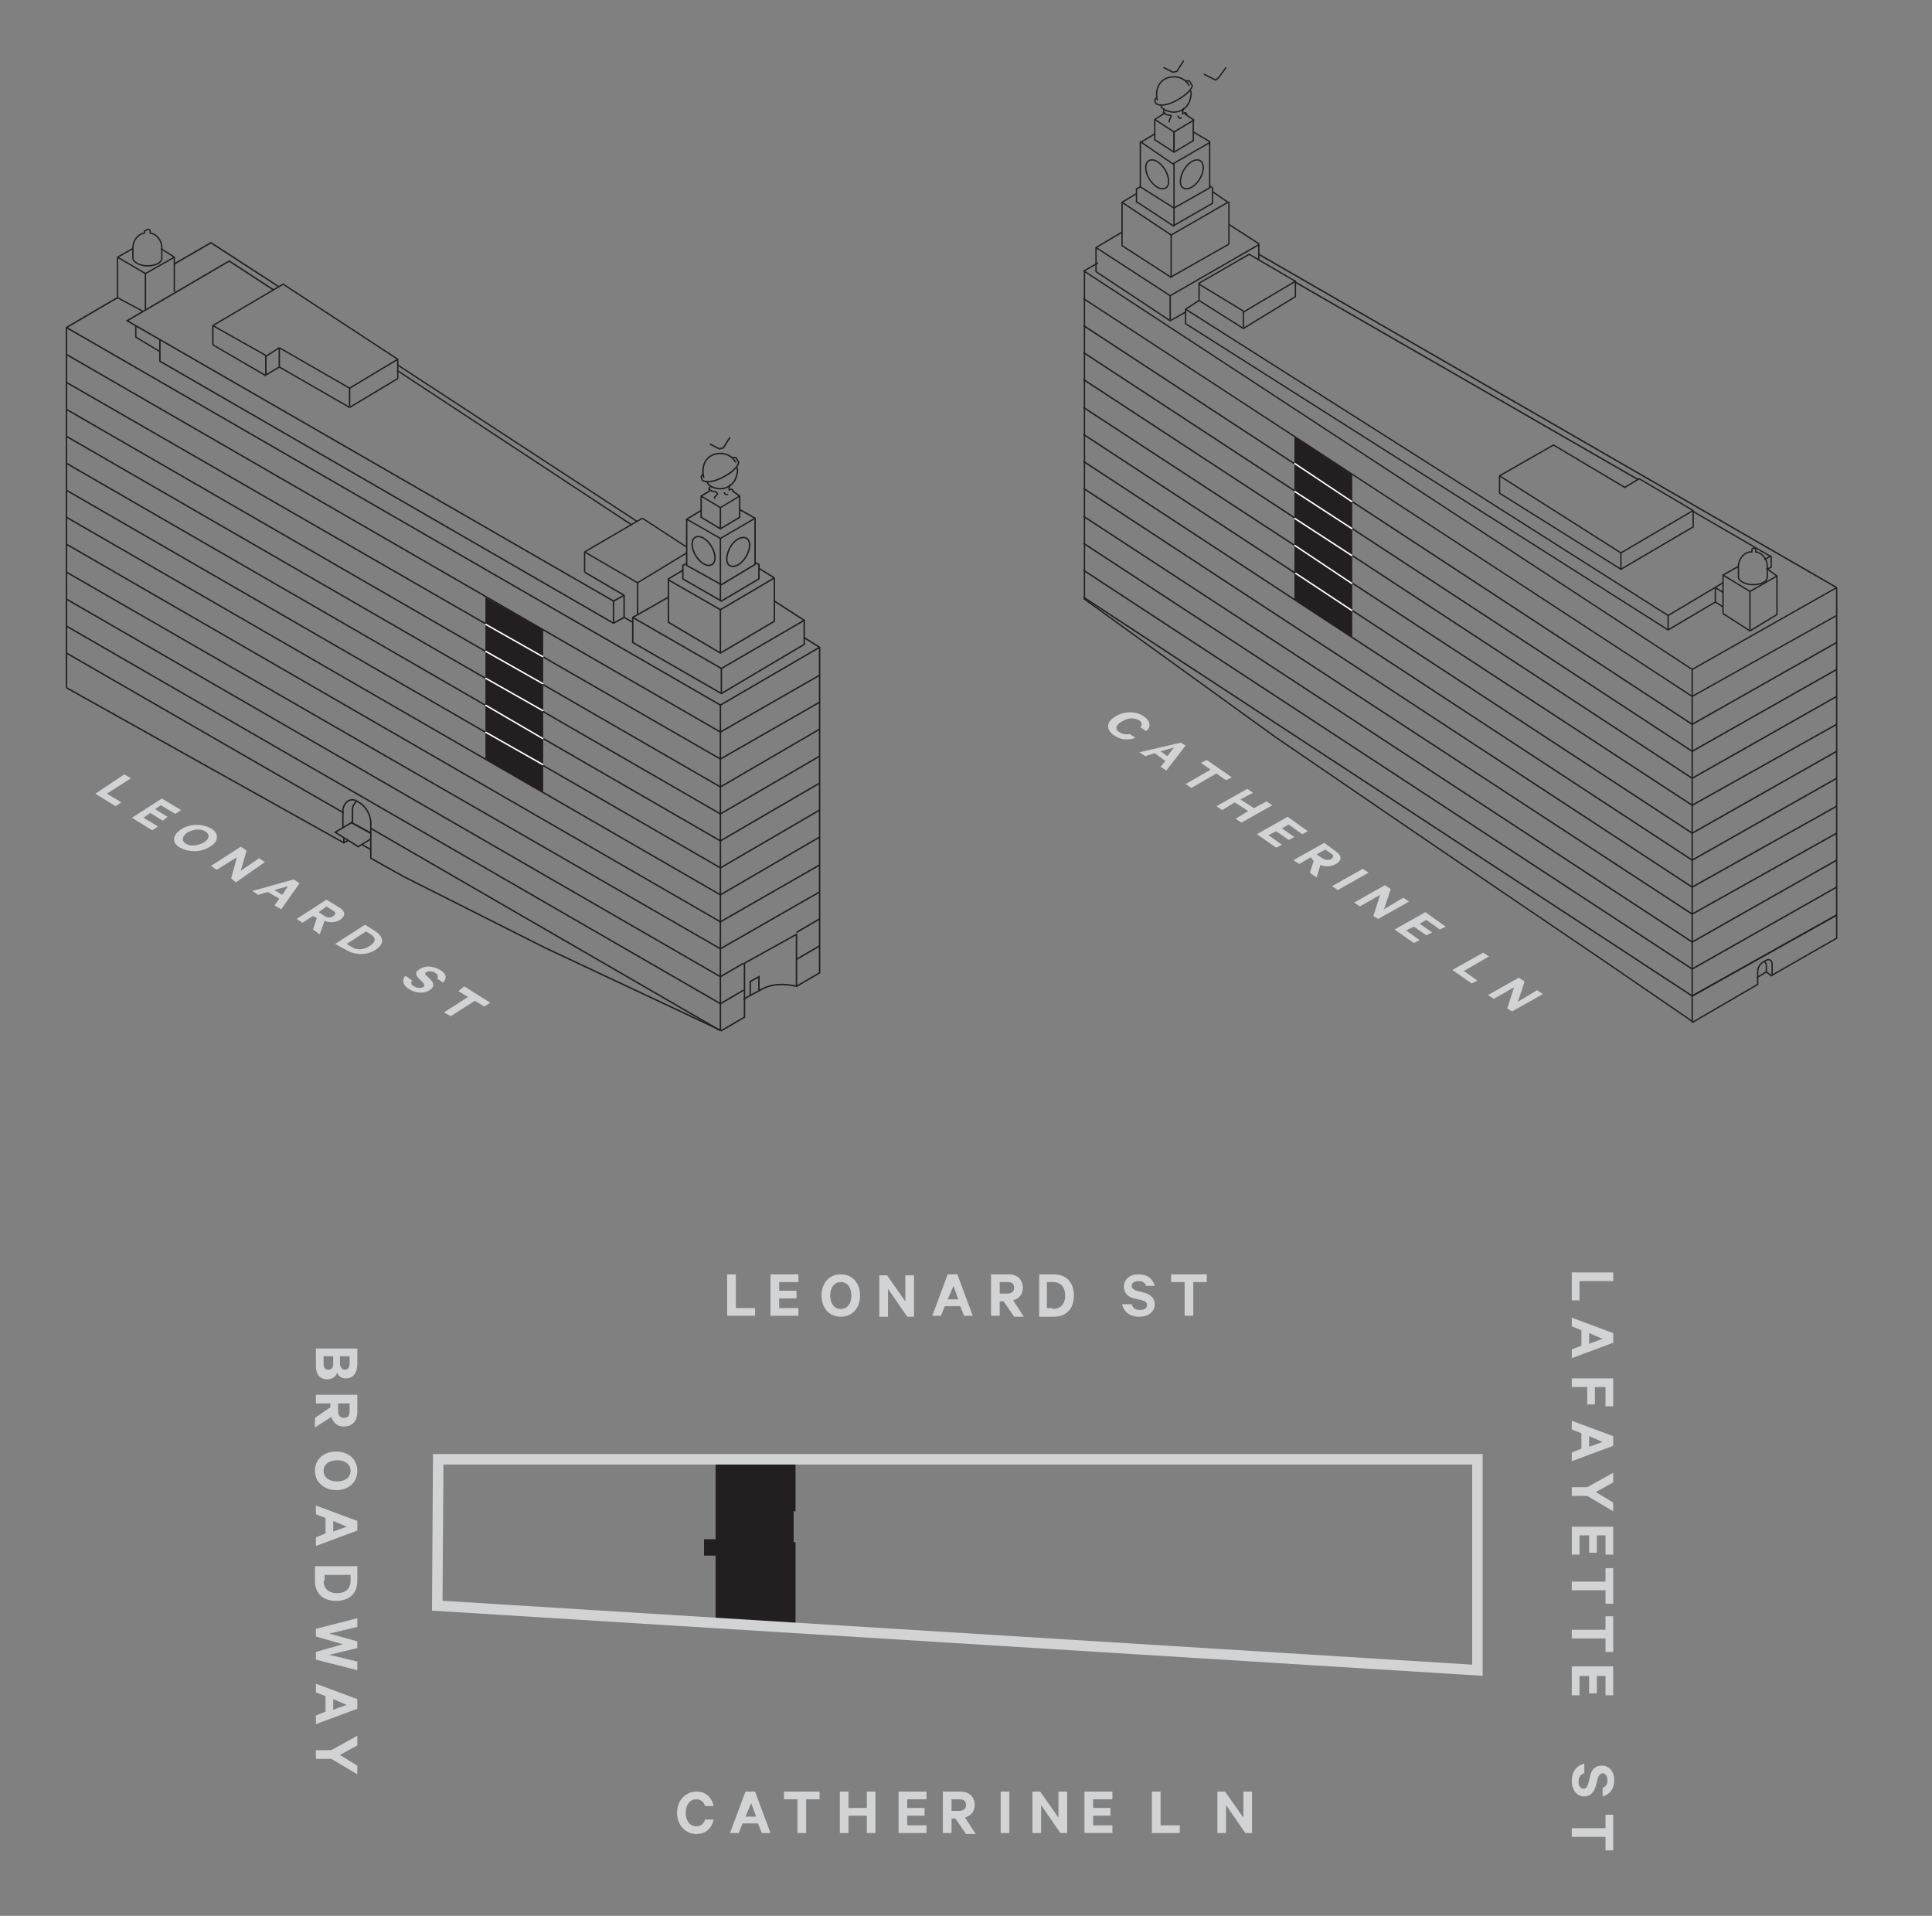 <?xml version="1.0" encoding="utf-8"?>
<!-- Generator: Adobe Illustrator 23.0.0, SVG Export Plug-In . SVG Version: 6.00 Build 0)  -->
<svg version="1.1" id="Layer_1" xmlns="http://www.w3.org/2000/svg" xmlns:xlink="http://www.w3.org/1999/xlink" x="0px" y="0px"
	 viewBox="0 0 200.6 198.9" style="enable-background:new 0 0 200.6 198.9;" xml:space="preserve">
<rect x="0" y="0" width="200.6" height="198.9" fill="#808080" stroke="none"/>
<style type="text/css">
	.st0{enable-background:new    ;}
	.st1{fill:#D1D3D4;}
	.st2{fill:none;stroke:#231F20;stroke-width:0.14;stroke-miterlimit:10;}
	.st3{fill:#231F20;}
	.st4{clip-path:url(#SVGID_2_);}
	.st5{fill:none;stroke:#D1D3D4;stroke-width:1.09;stroke-miterlimit:10;}
	.st6{clip-path:url(#SVGID_4_);}
	.st7{fill:none;stroke:#231F20;stroke-width:0.15;stroke-miterlimit:10;}
	.st8{clip-path:url(#SVGID_6_);}
	.st9{clip-path:url(#SVGID_8_);}
	.st10{fill:none;stroke:#231F20;stroke-width:0.14;stroke-linejoin:bevel;}
	.st11{clip-path:url(#SVGID_10_);}
	.st12{clip-path:url(#SVGID_12_);}
	.st13{clip-path:url(#SVGID_14_);}
	.st14{clip-path:url(#SVGID_16_);}
	.st15{clip-path:url(#SVGID_18_);}
	.st16{fill:none;stroke:#FFFFFF;stroke-width:0.15;stroke-miterlimit:10;}
	.st17{clip-path:url(#SVGID_20_);}
	.st18{clip-path:url(#SVGID_22_);}
	.st19{clip-path:url(#SVGID_24_);}
	.st20{clip-path:url(#SVGID_26_);}
	.st21{clip-path:url(#SVGID_28_);}
	.st22{clip-path:url(#SVGID_30_);}
</style>
<title>residence_C_7-12_key</title>
<g>
	<g id="Layer_1_copy">
		<g>
			<g class="st0">
				<path class="st1" d="M34,143.2c-0.8,0-1.2-0.5-1.2-1.4V140h4.3v1.6c0,0.9-0.4,1.5-1.2,1.5c-0.5,0-0.8-0.3-0.9-0.6
					C34.9,142.9,34.5,143.2,34,143.2z M33.6,140.8v0.8c0,0.4,0.2,0.6,0.5,0.6c0.3,0,0.5-0.2,0.5-0.6v-0.8H33.6z M35.3,141.5
					c0,0.4,0.2,0.7,0.5,0.7c0.3,0,0.5-0.2,0.5-0.7v-0.7h-1V141.5z"/>
				<path class="st1" d="M34.4,145.7h-1.6v-0.9h4.3v1.8c0,0.9-0.5,1.5-1.4,1.5c-0.7,0-1.1-0.4-1.3-1l-1.7,1.1v-1l1.6-1.1V145.7z
					 M35.1,145.7v0.8c0,0.4,0.2,0.7,0.6,0.7c0.4,0,0.6-0.2,0.6-0.7v-0.8H35.1z"/>
			</g>
			<g class="st0">
				<path class="st1" d="M32.7,152.7c0-1.2,0.9-2,2.2-2c1.3,0,2.2,0.8,2.2,2c0,1.2-0.9,2-2.2,2C33.7,154.7,32.7,153.9,32.7,152.7z
					 M36.4,152.7c0-0.7-0.6-1.1-1.4-1.1c-0.8,0-1.4,0.4-1.4,1.1c0,0.7,0.6,1.1,1.4,1.1C35.8,153.8,36.4,153.4,36.4,152.7z"/>
			</g>
			<g class="st0">
				<path class="st1" d="M37.1,158.9l-4.3,1.6v-0.9l1-0.4v-1.6l-1-0.4v-0.9l4.3,1.6V158.9z M34.6,157.9v1.1l1.4-0.5L34.6,157.9z"/>
			</g>
			<g class="st0">
				<path class="st1" d="M37.1,162.6v1.5c0,1.3-0.8,2.1-2.2,2.1s-2.2-0.8-2.2-2.1v-1.5H37.1z M33.6,164.1c0,0.8,0.5,1.3,1.4,1.3
					c0.8,0,1.4-0.4,1.4-1.3v-0.6h-2.7V164.1z"/>
			</g>
			<g class="st0">
				<path class="st1" d="M37.1,171.1l-2.9,0.7l2.9,0.7v0.9l-4.3-1.1v-0.8l2.8-0.8l-2.8-0.8v-0.8l4.3-1.1v0.9l-2.9,0.7l2.9,0.8V171.1
					z"/>
			</g>
			<g class="st0">
				<path class="st1" d="M37.1,177.4l-4.3,1.6v-0.9l1-0.4v-1.6l-1-0.4v-0.9l4.3,1.6V177.4z M34.6,176.4v1.1l1.4-0.5L34.6,176.4z"/>
			</g>
			<g class="st0">
				<path class="st1" d="M37.1,183.3v0.9l-2.7-1.6h-1.6v-0.9h1.6l2.7-1.5v1l-1.8,1L37.1,183.3z"/>
			</g>
		</g>
		<g>
			<g class="st0">
				<path class="st1" d="M167.5,132.1v0.9H164v2h-0.8v-2.9H167.5z"/>
			</g>
			<g class="st0">
				<path class="st1" d="M167.5,139.4l-4.3,1.6v-0.9l1-0.4v-1.6l-1-0.4v-0.9l4.3,1.6V139.4z M165,138.4v1.1l1.4-0.5L165,138.4z"/>
			</g>
			<g class="st0">
				<path class="st1" d="M163.2,143.1h4.3v2.9h-0.8v-2h-1.1v1.8h-0.8V144h-1.6V143.1z"/>
			</g>
			<g class="st0">
				<path class="st1" d="M167.5,150.1l-4.3,1.6v-0.9l1-0.4v-1.6l-1-0.4v-0.9l4.3,1.6V150.1z M165,149.1v1.1l1.4-0.5L165,149.1z"/>
			</g>
			<g class="st0">
				<path class="st1" d="M167.5,156v0.9l-2.7-1.6h-1.6v-0.9h1.6l2.7-1.5v1l-1.8,1L167.5,156z"/>
				<path class="st1" d="M167.5,161.4h-0.8v-2h-0.9v1.8h-0.8v-1.8h-1v2h-0.8v-2.9h4.3V161.4z"/>
				<path class="st1" d="M167.5,162.8v3.7h-0.8v-1.4h-3.5v-0.9h3.5v-1.4H167.5z"/>
				<path class="st1" d="M167.5,167.8v3.7h-0.8v-1.4h-3.5v-0.9h3.5v-1.4H167.5z"/>
				<path class="st1" d="M167.5,176h-0.8v-2h-0.9v1.8h-0.8v-1.8h-1v2h-0.8V173h4.3V176z"/>
			</g>
			<g class="st0">
				<path class="st1" d="M164.5,184.1c-0.4,0.1-0.6,0.4-0.6,0.9c0,0.4,0.2,0.7,0.5,0.7c0.3,0,0.4-0.2,0.5-0.5l0.2-0.8
					c0.1-0.6,0.5-1.1,1.2-1.1c0.8,0,1.3,0.6,1.3,1.5c0,1-0.5,1.5-1.2,1.7v-0.9c0.3-0.1,0.5-0.3,0.5-0.8c0-0.4-0.2-0.7-0.5-0.7
					c-0.2,0-0.4,0.2-0.5,0.5l-0.2,0.8c-0.2,0.7-0.6,1.1-1.2,1.1c-0.8,0-1.3-0.7-1.3-1.6c0-1,0.5-1.6,1.3-1.8V184.1z"/>
			</g>
			<g class="st0">
				<path class="st1" d="M167.5,188.4v3.7h-0.8v-1.4h-3.5v-0.9h3.5v-1.4H167.5z"/>
			</g>
		</g>
		<g>
			<g class="st0">
				<path class="st1" d="M75.5,132.3h0.9v3.5h2v0.8h-2.9V132.3z"/>
				<path class="st1" d="M82.9,132.3v0.8h-2v0.9h1.8v0.8h-1.8v1h2v0.8H80v-4.3H82.9z"/>
			</g>
			<g class="st0">
				<path class="st1" d="M87.3,136.7c-1.2,0-2-0.9-2-2.2c0-1.3,0.8-2.2,2-2.2c1.2,0,2,0.9,2,2.2C89.3,135.8,88.5,136.7,87.3,136.7z
					 M87.3,133.1c-0.7,0-1.1,0.6-1.1,1.4c0,0.8,0.4,1.4,1.1,1.4c0.7,0,1.1-0.6,1.1-1.4C88.4,133.7,88,133.1,87.3,133.1z"/>
			</g>
			<g class="st0">
				<path class="st1" d="M94.9,136.7h-0.7l-2-2.9v2.9h-0.9v-4.3h0.8l1.9,2.7v-2.7h0.9V136.7z"/>
			</g>
			<g class="st0">
				<path class="st1" d="M99.4,132.3l1.6,4.3h-0.9l-0.4-1h-1.6l-0.4,1h-0.9l1.6-4.3H99.4z M98.4,134.9h1.1l-0.5-1.4L98.4,134.9z"/>
			</g>
			<g class="st0">
				<path class="st1" d="M103.8,135v1.6h-0.9v-4.3h1.8c0.9,0,1.5,0.5,1.5,1.4c0,0.7-0.4,1.1-1,1.3l1.1,1.7h-1l-1.1-1.6H103.8z
					 M103.8,134.3h0.8c0.4,0,0.7-0.2,0.7-0.6c0-0.4-0.2-0.6-0.7-0.6h-0.8V134.3z"/>
				<path class="st1" d="M107.9,132.3h1.5c1.3,0,2.1,0.8,2.1,2.2s-0.8,2.2-2.1,2.2h-1.5V132.3z M109.3,135.9c0.8,0,1.3-0.5,1.3-1.4
					c0-0.8-0.4-1.4-1.3-1.4h-0.6v2.7H109.3z"/>
			</g>
			<g class="st0">
				<path class="st1" d="M117.5,135.4c0.1,0.4,0.4,0.6,0.9,0.6c0.4,0,0.7-0.2,0.7-0.5c0-0.3-0.2-0.4-0.5-0.5l-0.8-0.2
					c-0.6-0.1-1.1-0.5-1.1-1.2c0-0.8,0.6-1.3,1.5-1.3c1,0,1.5,0.5,1.7,1.2H119c-0.1-0.3-0.3-0.5-0.8-0.5c-0.4,0-0.7,0.2-0.7,0.5
					c0,0.2,0.2,0.4,0.5,0.5l0.8,0.2c0.7,0.2,1.1,0.6,1.1,1.2c0,0.8-0.7,1.3-1.6,1.3c-1,0-1.6-0.5-1.8-1.3H117.5z"/>
			</g>
			<g class="st0">
				<path class="st1" d="M121.6,132.3h3.7v0.8h-1.4v3.5H123v-3.5h-1.4V132.3z"/>
			</g>
		</g>
		<g>
			<g class="st0">
				<path class="st1" d="M72.3,186c1,0,1.6,0.6,1.8,1.5h-0.9c-0.1-0.4-0.4-0.7-0.9-0.7c-0.7,0-1.1,0.6-1.1,1.4
					c0,0.8,0.4,1.4,1.1,1.4c0.5,0,0.8-0.3,0.9-0.7h0.9c-0.2,0.9-0.8,1.5-1.8,1.5c-1.1,0-2-0.9-2-2.2C70.3,186.9,71.2,186,72.3,186z"
					/>
			</g>
			<g class="st0">
				<path class="st1" d="M78.4,186l1.6,4.3h-0.9l-0.4-1h-1.6l-0.4,1h-0.9l1.6-4.3H78.4z M77.4,188.6h1.1l-0.5-1.4L77.4,188.6z"/>
			</g>
			<g class="st0">
				<path class="st1" d="M81.4,186h3.7v0.8h-1.4v3.5h-0.9v-3.5h-1.4V186z"/>
			</g>
			<g class="st0">
				<path class="st1" d="M90.9,186v4.3H90v-1.8h-1.9v1.8h-0.9V186h0.9v1.7H90V186H90.9z"/>
			</g>
			<g class="st0">
				<path class="st1" d="M96.2,186v0.8h-2v0.9H96v0.8h-1.8v1h2v0.8h-2.9V186H96.2z"/>
				<path class="st1" d="M98.8,188.7v1.6h-0.9V186h1.8c0.9,0,1.5,0.5,1.5,1.4c0,0.7-0.4,1.1-1,1.3l1.1,1.7h-1l-1.1-1.6H98.8z
					 M98.8,188h0.8c0.4,0,0.7-0.2,0.7-0.6c0-0.4-0.2-0.6-0.7-0.6h-0.8V188z"/>
			</g>
			<g class="st0">
				<path class="st1" d="M104.8,190.3h-0.9V186h0.9V190.3z"/>
			</g>
			<g class="st0">
				<path class="st1" d="M110.8,190.3h-0.7l-2-2.9v2.9h-0.9V186h0.8l1.9,2.7V186h0.9V190.3z"/>
				<path class="st1" d="M115.5,186v0.8h-2v0.9h1.8v0.8h-1.8v1h2v0.8h-2.9V186H115.5z"/>
				<path class="st1" d="M119.6,186h0.9v3.5h2v0.8h-2.9V186z"/>
			</g>
			<g class="st0">
				<path class="st1" d="M130,190.3h-0.7l-2-2.9v2.9h-0.9V186h0.8l1.9,2.7V186h0.9V190.3z"/>
			</g>
		</g>
	</g>
	<g>
		<polyline class="st2" points="125,7.7 126.2,8.3 126.5,8.1 127.3,7 		"/>
		<polygon class="st3" points="74.3,159.8 73.1,159.8 73.1,161.5 74.3,161.5 74.3,168.4 82.6,169 82.6,160.1 82.4,160.1 82.4,156.9 
			82.6,156.9 82.6,151.4 74.3,151.4 		"/>
		<g>
			<defs>
				<rect id="SVGID_1_" x="44.1" y="149.8" width="112" height="25.3"/>
			</defs>
			<clipPath id="SVGID_2_">
				<use xlink:href="#SVGID_1_"  style="overflow:visible;"/>
			</clipPath>
			<g class="st4">
				<polygon class="st5" points="153.4,151.5 153.4,173.4 45.4,166.7 45.5,151.5 				"/>
			</g>
		</g>
		<g>
			<defs>
				<rect id="SVGID_3_" x="5" y="5.4" width="187.5" height="104.3"/>
			</defs>
			<clipPath id="SVGID_4_">
				<use xlink:href="#SVGID_3_"  style="overflow:visible;"/>
			</clipPath>
			<g class="st6">
				<g class="st0">
					<path class="st1" d="M12.9,80.4l0.7,0.4l-2.5,1.6l1.5,0.9l-0.6,0.4l-2.1-1.3L12.9,80.4z"/>
					<path class="st1" d="M18.8,84.1l-0.6,0.4l-1.5-0.9L16.1,84l1.3,0.8l-0.5,0.4l-1.3-0.8l-0.7,0.5l1.5,0.9l-0.6,0.4l-2.1-1.3
						l3.1-2L18.8,84.1z"/>
					<path class="st1" d="M18.7,88c-0.9-0.5-0.8-1.3,0.1-1.9c0.9-0.6,2.2-0.6,3.1-0.1c0.9,0.5,0.8,1.4-0.1,1.9
						C20.9,88.5,19.6,88.5,18.7,88z M21.3,86.3c-0.5-0.3-1.2-0.2-1.8,0.1c-0.6,0.4-0.7,0.9-0.2,1.2c0.5,0.3,1.2,0.2,1.8-0.1
						C21.8,87.1,21.8,86.6,21.3,86.3z"/>
					<path class="st1" d="M24.5,91.6L24,91.2l0.6-2.2l-2.1,1.3l-0.6-0.4l3.1-2l0.6,0.4l-0.6,2.1l1.9-1.3l0.6,0.4L24.5,91.6z"/>
				</g>
				<g class="st0">
					<path class="st1" d="M31.1,91.7l-1.9,2.7L28.5,94l0.5-0.7l-1.2-0.7l-1,0.3l-0.6-0.4l4.3-1.2L31.1,91.7z M28.5,92.4l0.8,0.5
						l0.6-0.9L28.5,92.4z"/>
				</g>
				<g class="st0">
					<path class="st1" d="M32.5,95.1l-1.1,0.7l-0.6-0.4l3.1-2l1.3,0.8c0.7,0.4,0.7,0.9,0.1,1.3c-0.5,0.3-1.1,0.3-1.6,0.1L33.2,97
						l-0.7-0.5l0.4-1.2L32.5,95.1z M33.1,94.7l0.6,0.4c0.3,0.2,0.7,0.2,0.9,0c0.3-0.2,0.3-0.4-0.1-0.6l-0.6-0.4L33.1,94.7z"/>
				</g>
				<g class="st0">
					<path class="st1" d="M37.9,96l1.1,0.7c0.9,0.6,0.9,1.3,0,1.9c-0.9,0.6-2.1,0.6-3.1,0L34.8,98L37.9,96z M36.5,98.3
						c0.6,0.4,1.3,0.3,1.9-0.1c0.6-0.4,0.7-0.8,0.1-1.2L38,96.7L36,98L36.5,98.3z"/>
				</g>
				<g class="st0">
					<path class="st1" d="M42.8,101.8c-0.2,0.2-0.1,0.5,0.2,0.6c0.3,0.2,0.7,0.2,0.9,0.1c0.2-0.1,0.2-0.3,0-0.5l-0.4-0.4
						c-0.3-0.3-0.5-0.7,0.1-1c0.6-0.4,1.4-0.3,2.1,0.1c0.7,0.4,0.7,0.9,0.3,1.3l-0.6-0.4c0.1-0.2,0.1-0.4-0.2-0.6
						c-0.3-0.2-0.6-0.2-0.9-0.1c-0.2,0.1-0.2,0.3,0,0.4l0.4,0.4c0.4,0.4,0.4,0.8-0.1,1.1c-0.6,0.4-1.5,0.3-2.1-0.1
						c-0.7-0.4-0.8-1-0.4-1.4L42.8,101.8z"/>
				</g>
				<g class="st0">
					<path class="st1" d="M48.2,102.4l2.7,1.7l-0.6,0.4l-1-0.6l-2.5,1.6l-0.7-0.4l2.5-1.6l-1-0.6L48.2,102.4z"/>
				</g>
				<line class="st7" x1="74.8" y1="67.8" x2="74.8" y2="63.3"/>
				<line class="st7" x1="15.1" y1="32.1" x2="15.1" y2="28.4"/>
				<line class="st7" x1="27.6" y1="36.9" x2="27.6" y2="38.9"/>
				<line class="st7" x1="22.1" y1="33.8" x2="22.1" y2="35.8"/>
				<line class="st7" x1="29" y1="36.1" x2="29" y2="38.1"/>
				<line class="st2" x1="29" y1="38.1" x2="27.5" y2="39"/>
				<line class="st2" x1="29" y1="36.1" x2="27.6" y2="37"/>
				<line class="st2" x1="66.7" y1="53.8" x2="60.7" y2="57.3"/>
				<line class="st2" x1="71.3" y1="57.4" x2="66.2" y2="60.5"/>
				<line class="st7" x1="36.3" y1="40.2" x2="36.3" y2="42.3"/>
				<line class="st2" x1="41.3" y1="38.5" x2="65.6" y2="54.5"/>
				<line class="st2" x1="66.7" y1="53.8" x2="71.3" y2="56.8"/>
				<line class="st2" x1="41.3" y1="37.9" x2="66.1" y2="54.1"/>
				<line class="st2" x1="12.2" y1="30.9" x2="14.8" y2="32.3"/>
				<line class="st2" x1="22.1" y1="33.8" x2="27.6" y2="36.9"/>
				<line class="st2" x1="29" y1="36.1" x2="36.3" y2="40.3"/>
				<line class="st2" x1="29" y1="38.1" x2="36.3" y2="42.3"/>
				<line class="st2" x1="60.7" y1="57.3" x2="66.2" y2="60.5"/>
				<line class="st7" x1="74.8" y1="54.9" x2="74.8" y2="52.7"/>
				<polyline class="st7" points="65.7,64.6 64.8,64.1 63.7,64.7 16.6,37.5 16.6,35.3 				"/>
				<polyline class="st7" points="28.4,30.1 23.8,27.1 13.2,33.3 63.7,62.4 				"/>
				<line class="st7" x1="63.7" y1="62.4" x2="63.7" y2="64.7"/>
				<line class="st7" x1="64.8" y1="61.8" x2="63.7" y2="62.4"/>
				<polyline class="st7" points="64.8,64.1 64.8,61.8 60.7,59.4 				"/>
				<line class="st7" x1="74.9" y1="72" x2="74.9" y2="69.4"/>
				<polyline class="st7" points="80.4,62.4 83.5,64.4 83.5,66.9 74.9,72 65.7,66.7 65.7,64.1 69.4,62 				"/>
				<polyline class="st7" points="83.5,64.4 74.9,69.4 65.7,64.1 				"/>
				<polyline class="st2" points="14.1,33.8 14.1,35 16.6,36.5 				"/>
				<line class="st2" x1="22.1" y1="35.8" x2="27.6" y2="39"/>
				<line class="st2" x1="60.7" y1="59.4" x2="60.7" y2="57.3"/>
				<line class="st2" x1="66.2" y1="63.8" x2="66.2" y2="60.5"/>
				<polyline class="st2" points="78.4,53.8 74.8,55.9 71.3,53.9 				"/>
				<polyline class="st7" points="78.4,58.4 78.8,58.6 78.8,60.1 74.9,62.4 70.9,60.1 70.9,58.7 71.3,58.5 				"/>
				<line class="st7" x1="74.8" y1="62.4" x2="74.8" y2="55.9"/>
				<polyline class="st7" points="78.8,59 80.4,60 80.4,64.5 74.8,67.8 69.4,64.6 69.4,60.1 70.9,59.2 				"/>
				<polyline class="st7" points="80.4,60 74.8,63.3 69.4,60.2 				"/>
				<polyline class="st7" points="12.2,30.9 6.9,34 6.9,71.4 				"/>
				<polyline class="st7" points="18.1,27.4 21.9,25.2 29,29.8 				"/>
				<line class="st7" x1="74.8" y1="73.2" x2="74.8" y2="107"/>
				<line class="st7" x1="74.8" y1="107" x2="38.5" y2="86"/>
				<polyline class="st7" points="85.1,72.9 74.8,78.8 6.9,39.7 				"/>
				<polyline class="st7" points="85.1,75.7 74.8,81.7 6.9,42.5 				"/>
				<polyline class="st7" points="85.1,78.5 74.8,84.5 6.9,45.3 				"/>
				<polyline class="st7" points="85.1,81.3 74.8,87.3 6.9,48.1 				"/>
				<polyline class="st7" points="85.1,84.1 74.8,90.1 6.9,50.9 				"/>
				<polyline class="st7" points="85.1,86.9 74.8,92.9 6.9,53.7 				"/>
				<polyline class="st7" points="85.1,89.8 74.8,95.7 6.9,56.5 				"/>
				<polyline class="st7" points="85.1,92.6 74.8,98.5 6.9,59.4 				"/>
				<line class="st7" x1="85.1" y1="95.4" x2="82.7" y2="96.8"/>
				<polyline class="st7" points="77.2,100 74.8,101.4 6.9,62.2 				"/>
				<line class="st7" x1="82.7" y1="99.6" x2="85.1" y2="98.2"/>
				<polyline class="st7" points="77.2,102.8 74.8,104.2 6.9,65 				"/>
				<polyline class="st7" points="85.1,70.1 74.8,76 6.9,36.8 				"/>
				<line class="st7" x1="35.7" y1="84.4" x2="6.9" y2="67.8"/>
				<polyline class="st2" points="13.8,25.8 12.2,26.7 12.2,30.9 				"/>
				<polyline class="st2" points="16.7,25.8 18.1,26.7 18.1,30.3 				"/>
				<polyline class="st2" points="12.2,26.7 15.1,28.4 18.1,26.7 				"/>
				<polyline class="st7" points="76.1,51 76.8,51.5 76.8,53.7 74.8,54.9 72.8,53.7 72.8,51.5 73.8,50.9 				"/>
				<polyline class="st2" points="76.8,51.5 74.8,52.7 72.8,51.5 				"/>
				<g>
					<defs>
						<rect id="SVGID_5_" x="5.2" y="10.1" width="86.7" height="98.9"/>
					</defs>
					<clipPath id="SVGID_6_">
						<use xlink:href="#SVGID_5_"  style="overflow:visible;"/>
					</clipPath>
					<g class="st8">
						<path class="st7" d="M73,49.2c0,0.1-0.2,0.2-0.2,0.3l0.1,0.3c0.1,0.2,0.6,0.3,1.3,0.1s2.3-1,2.5-1.9l-0.3-0.5
							c-0.2,0-0.3,0-0.5,0"/>
					</g>
				</g>
				<polyline class="st7" points="73.7,46.1 74.7,46.6 75.1,46.5 75.8,45.4 				"/>
				<g>
					<defs>
						<rect id="SVGID_7_" x="5.2" y="10.1" width="86.7" height="98.9"/>
					</defs>
					<clipPath id="SVGID_8_">
						<use xlink:href="#SVGID_7_"  style="overflow:visible;"/>
					</clipPath>
					<g class="st9">
						<path class="st7" d="M76.5,48.5c0.1,0.2,0.1,0.5,0,0.8c-0.2,1-1.1,1.6-2.1,1.4c-0.4-0.1-0.7-0.2-0.9-0.5L73.4,50"/>
						<path class="st7" d="M73.1,49.6C73,49.4,73,49.3,73,49.1c-0.1-1,0.5-1.9,1.5-2c0.6-0.1,1.2,0.1,1.6,0.5
							c0.1,0.1,0.2,0.3,0.3,0.4"/>
						<path class="st7" d="M74.1,57.2c0.3,0.8,0.1,1.5-0.5,1.5s-1.3-0.7-1.6-1.5s-0.1-1.5,0.5-1.5S73.8,56.4,74.1,57.2z"/>
						<path class="st7" d="M75.6,57.3c-0.3,0.9-0.1,1.5,0.5,1.5s1.3-0.7,1.6-1.5s0.1-1.5-0.5-1.5S75.9,56.4,75.6,57.3z"/>
						<path class="st10" d="M76.1,51.1c0-0.1,0-0.1,0-0.2c0,0-0.1-0.1-0.1-0.1c-0.1,0-0.2,0-0.3,0.1v-0.2l0.1-0.4"/>
						<path class="st2" d="M75.2,51.1c0,0.1,0.1,0.2,0.1,0.2s0.2,0.1,0.3,0"/>
					</g>
				</g>
				<polyline class="st2" points="74.2,51.8 74.2,51.6 74.5,51.3 74.4,51.1 74,51 73.6,50.8 73.8,50.4 				"/>
				<polyline class="st7" points="72.8,53 71.3,53.9 71.3,58.7 74.9,60.7 78.4,58.6 78.4,53.8 76.8,52.9 				"/>
				<g>
					<defs>
						<rect id="SVGID_9_" x="5.2" y="10.1" width="86.7" height="98.9"/>
					</defs>
					<clipPath id="SVGID_10_">
						<use xlink:href="#SVGID_9_"  style="overflow:visible;"/>
					</clipPath>
					<g class="st11">
						<path class="st2" d="M15,24.2c-0.7,0.1-1.2,0.8-1.2,1.5v1.1c0,0.4,0.7,0.8,1.5,0.8c0.8,0,1.5-0.3,1.5-0.8v-1.1
							c0-0.7-0.5-1.4-1.2-1.5V24c0-0.1-0.1-0.2-0.2-0.2S15,24,15,24V24.2z"/>
					</g>
				</g>
				<polyline class="st7" points="85.1,67.2 74.8,73.2 6.9,34 				"/>
				<polyline class="st7" points="38.5,86.5 36.5,85.4 34.8,86.4 37.2,87.9 38.5,87.1 				"/>
				<line class="st7" x1="38.5" y1="86.5" x2="36.5" y2="85.4"/>
				<line class="st7" x1="38.5" y1="88.2" x2="37.6" y2="87.7"/>
				<g>
					<defs>
						<rect id="SVGID_11_" x="5.2" y="10.1" width="86.7" height="98.9"/>
					</defs>
					<clipPath id="SVGID_12_">
						<use xlink:href="#SVGID_11_"  style="overflow:visible;"/>
					</clipPath>
					<g class="st12">
						<path class="st7" d="M37,83.2c-0.2,0.2-0.4,0.5-0.4,0.8v1.5"/>
					</g>
				</g>
				<polyline class="st7" points="36.2,87.2 35.7,87.5 6.9,71.4 				"/>
				<line class="st7" x1="35.7" y1="87.5" x2="35.7" y2="86.9"/>
				<g>
					<defs>
						<rect id="SVGID_13_" x="5.2" y="10.1" width="86.7" height="98.9"/>
					</defs>
					<clipPath id="SVGID_14_">
						<use xlink:href="#SVGID_13_"  style="overflow:visible;"/>
					</clipPath>
					<g class="st13">
						<path class="st7" d="M82.7,102.4V97l-5.4,3v5.6l-2.4,1.4l-18.3-8.6L41.9,91l-3.4-1.9v-3.8c-0.1-0.9-0.6-1.7-1.4-2.1
							c-0.4-0.3-1-0.2-1.3,0.3c-0.1,0.2-0.2,0.4-0.2,0.6v1.9"/>
					</g>
				</g>
				<polyline class="st7" points="78.8,102.8 78.8,101.4 77.9,101.9 77.9,103.3 				"/>
				<g>
					<defs>
						<rect id="SVGID_15_" x="5.2" y="10.1" width="86.7" height="98.9"/>
					</defs>
					<clipPath id="SVGID_16_">
						<use xlink:href="#SVGID_15_"  style="overflow:visible;"/>
					</clipPath>
					<g class="st14">
						<path class="st7" d="M83.5,66.2l1.6,1V101l-2.4,1.4c-1.2-0.3-2.5-0.3-3.6,0.3l-1.3,0.7c-0.2,0.1-0.4,0.2-0.6,0.4"/>
					</g>
				</g>
				<polyline class="st2" points="36.3,42.3 41.3,39.3 41.3,37.3 29.4,29.5 22.1,33.8 				"/>
				<line class="st2" x1="41.3" y1="37.3" x2="36.3" y2="40.3"/>
				<g>
					<defs>
						<rect id="SVGID_17_" x="5.2" y="10.1" width="86.7" height="98.9"/>
					</defs>
					<clipPath id="SVGID_18_">
						<use xlink:href="#SVGID_17_"  style="overflow:visible;"/>
					</clipPath>
					<g class="st15">
						<g class="st0">
							<path class="st1" d="M197.9,73.7c0.7,0.5,0.7,1.1,0.2,1.5l-0.6-0.4c0.2-0.2,0.2-0.5-0.1-0.7c-0.5-0.3-1.2-0.3-1.8,0.1
								c-0.6,0.3-0.8,0.8-0.3,1.1c0.3,0.2,0.7,0.3,1.1,0.2l0.6,0.4c-0.8,0.3-1.6,0.2-2.3-0.3c-0.8-0.6-0.7-1.4,0.2-1.9
								S197.1,73.1,197.9,73.7z"/>
						</g>
						<g class="st0">
							<path class="st1" d="M202.2,76.7l-2,2.6l-0.6-0.4l0.5-0.6l-1.1-0.8l-1,0.3l-0.6-0.4l4.3-1L202.2,76.7z M199.6,77.3l0.7,0.5
								l0.7-0.9L199.6,77.3z"/>
						</g>
						<g class="st0">
							<path class="st1" d="M204.4,78.2l2.6,1.8l-0.6,0.3l-1-0.7l-2.6,1.5l-0.6-0.4l2.6-1.5l-1-0.7L204.4,78.2z"/>
							<path class="st1" d="M211.1,82.9l-3.2,1.8l-0.6-0.4l1.3-0.8l-1.4-0.9l-1.3,0.8l-0.6-0.4l3.2-1.8l0.6,0.4l-1.3,0.7l1.4,0.9
								l1.3-0.7L211.1,82.9z"/>
						</g>
						<g class="st0">
							<path class="st1" d="M214.9,85.6l-0.6,0.3l-1.4-1l-0.7,0.4l1.3,0.9l-0.6,0.3l-1.3-0.9l-0.8,0.4l1.4,1l-0.6,0.3l-2-1.4
								l3.2-1.8L214.9,85.6z"/>
							<path class="st1" d="M215.2,88.3L214,89l-0.6-0.4l3.2-1.8l1.2,0.9c0.6,0.4,0.7,0.9,0,1.3c-0.5,0.3-1.1,0.3-1.6,0.1l-0.4,1.3
								l-0.7-0.5l0.4-1.2L215.2,88.3z M215.8,88l0.6,0.4c0.3,0.2,0.7,0.2,0.9,0.1c0.3-0.2,0.3-0.4,0-0.6l-0.6-0.4L215.8,88z"/>
							<path class="st1" d="M218,91.7l-0.6-0.4l3.2-1.8l0.6,0.4L218,91.7z"/>
							<path class="st1" d="M222.2,94.7l-0.5-0.3l0.7-2.2l-2.1,1.2l-0.6-0.4l3.2-1.8l0.6,0.4l-0.7,2.1l2-1.2l0.6,0.4L222.2,94.7z"/>
							<path class="st1" d="M229.2,95.5l-0.6,0.3l-1.4-1l-0.7,0.4l1.3,0.9l-0.6,0.3l-1.3-0.9l-0.8,0.4l1.4,1l-0.6,0.3l-2-1.4
								l3.2-1.8L229.2,95.5z"/>
							<path class="st1" d="M233.1,98.2l0.6,0.4l-2.6,1.5l1.4,1l-0.6,0.3l-2-1.4L233.1,98.2z"/>
						</g>
						<g class="st0">
							<path class="st1" d="M236.1,104.3l-0.5-0.3l0.7-2.2l-2.1,1.2l-0.6-0.4l3.2-1.8l0.6,0.4l-0.7,2.1l2-1.2l0.6,0.4L236.1,104.3z"
								/>
						</g>
						<path class="st2" d="M263,100.6v-1.2c0-0.3-0.2-0.7-0.8-0.3c-0.4,0.2-0.7,0.6-0.7,1.1v1.3l-6.7,3.9l-8.9-6.1l-11.2-7.6
							l-9.4-6.4l-13.9-9.5l-19.9-14.3V27.4l1.4-0.8"/>
						<path class="st2" d="M200.3,17.4c0.3,0.9,0.1,1.5-0.5,1.5s-1.3-0.7-1.6-1.5s-0.1-1.5,0.5-1.5S200,16.6,200.3,17.4z"/>
						<path class="st2" d="M199.1,9.4c-0.1,0.1-0.1,0.2-0.2,0.3l0.1,0.3c0.1,0.2,0.6,0.3,1.3,0.1s2.3-1.1,2.5-1.9l-0.3-0.5
							c-0.2,0-0.3,0-0.5,0"/>
						<path class="st2" d="M202.7,8.7c0.2,1-0.4,1.9-1.3,2.1c-0.3,0.1-0.5,0.1-0.8,0c-0.4-0.1-0.7-0.2-0.9-0.5h-0.1"/>
						<path class="st2" d="M199.3,9.8c-0.1-0.1-0.1-0.3-0.1-0.4c-0.1-1,0.5-1.9,1.5-2c0.6-0.1,1.2,0.1,1.6,0.5
							c0.1,0.1,0.2,0.3,0.3,0.4"/>
					</g>
				</g>
				<polygon class="st3" points="50.4,62 50.4,78.8 56.4,82.3 56.4,65.4 				"/>
				<line class="st16" x1="50.4" y1="64.8" x2="56.4" y2="68.2"/>
				<line class="st16" x1="50.4" y1="67.6" x2="56.4" y2="71"/>
				<line class="st16" x1="50.4" y1="70.4" x2="56.4" y2="73.8"/>
				<line class="st16" x1="50.4" y1="73.2" x2="56.4" y2="76.7"/>
				<line class="st16" x1="50.4" y1="76" x2="56.4" y2="79.4"/>
				<g>
					<defs>
						<rect id="SVGID_19_" x="105.7" y="5.4" width="86.7" height="104.3"/>
					</defs>
					<clipPath id="SVGID_20_">
						<use xlink:href="#SVGID_19_"  style="overflow:visible;"/>
					</clipPath>
					<g class="st17">
						<path class="st7" d="M3.6,103.1v-5.4l-5.4,3v5.6l-2.4,1.4L-22.5,99l-14.7-7.3l-3.4-1.9V86c-0.1-0.9-0.7-1.7-1.4-2.1
							c-0.4-0.3-1-0.2-1.3,0.3c-0.1,0.2-0.2,0.4-0.2,0.6v1.9"/>
						<path class="st7" d="M4.4,66.9L6,68v33.7l-2.4,1.4c-1.2-0.4-2.5-0.3-3.7,0.3l-1.2,0.7c-0.2,0.1-0.4,0.2-0.5,0.4"/>
					</g>
				</g>
				<polyline class="st7" points="190.7,66.7 175.7,75.2 112.5,33.8 				"/>
				<polyline class="st7" points="190.7,69.5 175.7,78 112.5,36.6 				"/>
				<polyline class="st7" points="190.7,72.3 175.7,80.8 112.5,39.4 				"/>
				<polyline class="st7" points="190.7,75.2 175.7,83.6 112.5,42.3 				"/>
				<polyline class="st7" points="190.7,78 175.7,86.5 112.5,45.1 				"/>
				<polyline class="st7" points="190.7,80.8 175.7,89.3 112.5,47.9 				"/>
				<polyline class="st7" points="190.7,83.7 175.7,92.1 112.5,50.7 				"/>
				<polyline class="st7" points="190.7,86.5 175.7,94.9 112.5,53.6 				"/>
				<polyline class="st7" points="190.7,89.3 175.7,97.8 112.5,56.4 				"/>
				<polyline class="st7" points="190.7,92.1 175.7,100.6 112.5,59.2 				"/>
				<polyline class="st7" points="190.7,95 175.7,103.4 112.5,62 				"/>
				<line class="st7" x1="190.7" y1="95" x2="175.7" y2="103.4"/>
				<g class="st0">
					<path class="st1" d="M118.8,74.4c0.7,0.5,0.7,1.1,0.2,1.5l-0.6-0.4c0.2-0.2,0.2-0.5-0.1-0.7c-0.5-0.3-1.2-0.3-1.8,0.1
						c-0.6,0.3-0.8,0.8-0.3,1.1c0.3,0.2,0.7,0.3,1.1,0.2l0.6,0.4c-0.8,0.3-1.6,0.2-2.3-0.3c-0.8-0.6-0.7-1.4,0.2-1.9
						C116.7,73.8,118,73.8,118.8,74.4z"/>
				</g>
				<g class="st0">
					<path class="st1" d="M123.1,77.4l-2,2.6l-0.6-0.4l0.5-0.6l-1.1-0.8l-1,0.3l-0.6-0.4l4.3-1L123.1,77.4z M120.5,78l0.7,0.5
						l0.7-0.9L120.5,78z"/>
				</g>
				<g class="st0">
					<path class="st1" d="M125.3,78.9l2.6,1.8l-0.6,0.3l-1-0.7l-2.6,1.5l-0.6-0.4l2.6-1.5l-1-0.7L125.3,78.9z"/>
					<path class="st1" d="M132.1,83.6l-3.2,1.8l-0.6-0.4l1.3-0.8l-1.4-0.9l-1.3,0.8l-0.6-0.4l3.2-1.8l0.6,0.4l-1.3,0.7l1.4,0.9
						l1.3-0.7L132.1,83.6z"/>
				</g>
				<g class="st0">
					<path class="st1" d="M135.8,86.3l-0.6,0.3l-1.4-1l-0.7,0.4l1.3,0.9l-0.6,0.3l-1.3-0.9l-0.8,0.4l1.4,1l-0.6,0.3l-2-1.4l3.2-1.8
						L135.8,86.3z"/>
					<path class="st1" d="M136.1,89l-1.2,0.7l-0.6-0.4l3.2-1.8l1.2,0.9c0.6,0.4,0.7,0.9,0,1.3c-0.5,0.3-1.1,0.3-1.6,0.1l-0.4,1.3
						l-0.7-0.5l0.4-1.2L136.1,89z M136.7,88.7l0.6,0.4c0.3,0.2,0.7,0.2,0.9,0.1c0.3-0.2,0.3-0.4,0-0.6l-0.6-0.4L136.7,88.7z"/>
				</g>
				<g class="st0">
					<path class="st1" d="M138.9,92.4l-0.6-0.4l3.2-1.8l0.6,0.4L138.9,92.4z"/>
					<path class="st1" d="M143.1,95.4l-0.5-0.3l0.7-2.2l-2.1,1.2l-0.6-0.4l3.2-1.8l0.6,0.4l-0.7,2.1l2-1.2l0.6,0.4L143.1,95.4z"/>
				</g>
				<g class="st0">
					<path class="st1" d="M150.1,96.2l-0.6,0.3l-1.4-1l-0.7,0.4l1.3,0.9l-0.6,0.3l-1.3-0.9l-0.8,0.4l1.4,1l-0.6,0.3l-2-1.4l3.2-1.8
						L150.1,96.2z"/>
					<path class="st1" d="M154,98.9l0.6,0.4l-2.6,1.5l1.4,1l-0.6,0.3l-2-1.4L154,98.9z"/>
				</g>
				<g class="st0">
					<path class="st1" d="M157,105l-0.5-0.3l0.7-2.2l-2.1,1.2l-0.6-0.4l3.2-1.8l0.6,0.4l-0.7,2.1l2-1.2l0.6,0.4L157,105z"/>
				</g>
				<polyline class="st2" points="190.7,63.9 175.7,72.3 112.5,31 				"/>
				<line class="st2" x1="175.7" y1="69.5" x2="175.7" y2="106.2"/>
				<line class="st2" x1="183.4" y1="100.9" x2="182.4" y2="101.5"/>
				<polyline class="st2" points="183.4,100.9 183.9,101.3 190.7,97.4 190.7,61 				"/>
				<polyline class="st2" points="190.7,61 175.7,69.5 112.5,28.1 				"/>
				<g>
					<defs>
						<rect id="SVGID_21_" x="105.7" y="5.4" width="86.7" height="104.3"/>
					</defs>
					<clipPath id="SVGID_22_">
						<use xlink:href="#SVGID_21_"  style="overflow:visible;"/>
					</clipPath>
					<g class="st18">
						<path class="st2" d="M183.4,101v-0.8c0-0.1-0.1-0.3-0.2-0.4"/>
						<path class="st2" d="M184,101.3v-1.2c0-0.3-0.2-0.7-0.8-0.3c-0.4,0.2-0.7,0.6-0.7,1.1v1.3l-6.7,3.9l-8.9-6.1l-11.2-7.6
							l-9.4-6.4l-13.9-9.5l-19.8-14.3V28.1l1.4-0.8"/>
					</g>
				</g>
				<line class="st2" x1="178.1" y1="62.5" x2="178.1" y2="61"/>
				<line class="st2" x1="121.5" y1="30.7" x2="121.5" y2="33.3"/>
				<line class="st2" x1="178.1" y1="62.5" x2="178.9" y2="63"/>
				<line class="st2" x1="178.1" y1="61" x2="178.9" y2="61.5"/>
				<line class="st2" x1="121.9" y1="15.7" x2="121.9" y2="13.7"/>
				<line class="st2" x1="121.9" y1="15.8" x2="121.9" y2="13.6"/>
				<line class="st2" x1="121.6" y1="28.8" x2="121.6" y2="24.3"/>
				<polyline class="st2" points="123.1,32.4 121.5,33.3 113.8,28.2 113.8,25.7 116.5,24.1 				"/>
				<polyline class="st2" points="121.9,21.6 125.6,19.5 125.6,14.8 125.6,14.7 123.9,13.7 				"/>
				<g>
					<defs>
						<rect id="SVGID_23_" x="105.7" y="5.4" width="86.7" height="104.3"/>
					</defs>
					<clipPath id="SVGID_24_">
						<use xlink:href="#SVGID_23_"  style="overflow:visible;"/>
					</clipPath>
					<g class="st19">
						<path class="st2" d="M121.2,18.1c0.3,0.9,0.1,1.5-0.5,1.5s-1.3-0.7-1.6-1.5s-0.1-1.5,0.5-1.5S120.9,17.3,121.2,18.1z"/>
						<path class="st2" d="M122.7,18.1c-0.3,0.9-0.1,1.5,0.5,1.5s1.3-0.7,1.6-1.5s0.1-1.5-0.5-1.5S123,17.3,122.7,18.1z"/>
					</g>
				</g>
				<line class="st2" x1="121.6" y1="24.4" x2="127.5" y2="21"/>
				<line class="st2" x1="116.5" y1="21" x2="121.6" y2="24.4"/>
				<line class="st2" x1="113.8" y1="25.7" x2="121.5" y2="30.7"/>
				<polyline class="st2" points="125.6,19.3 125.9,19.5 125.9,21 125.9,21.1 121.9,23.4 121.9,23.3 121.9,17 				"/>
				<polyline class="st2" points="118,20.1 116.5,21 116.5,25.4 116.5,25.5 121.6,28.8 				"/>
				<polyline class="st2" points="127.6,23.3 130.7,25.3 130.7,27 				"/>
				<line class="st2" x1="121.8" y1="17" x2="125.6" y2="14.8"/>
				<line class="st2" x1="118.4" y1="14.8" x2="119.9" y2="13.9"/>
				<line class="st2" x1="118.4" y1="14.7" x2="121.9" y2="17.1"/>
				<polyline class="st2" points="125.9,19.9 127.5,21 127.6,21 127.6,25.3 127.5,25.4 121.5,28.8 				"/>
				<line class="st2" x1="119.9" y1="12.4" x2="121.9" y2="13.7"/>
				<line class="st2" x1="123" y1="11.8" x2="124" y2="12.5"/>
				<g>
					<defs>
						<rect id="SVGID_25_" x="105.7" y="5.4" width="86.7" height="104.3"/>
					</defs>
					<clipPath id="SVGID_26_">
						<use xlink:href="#SVGID_25_"  style="overflow:visible;"/>
					</clipPath>
					<g class="st20">
						<path class="st2" d="M120.1,10.1c0,0.1-0.2,0.2-0.2,0.3l0.1,0.3c0.1,0.2,0.6,0.3,1.3,0.1s2.3-1.1,2.5-1.9l-0.3-0.5
							c-0.2,0-0.3,0-0.5,0"/>
					</g>
				</g>
				<polyline class="st2" points="120.8,7 121.8,7.5 122.2,7.4 122.9,6.3 				"/>
				<g>
					<defs>
						<rect id="SVGID_27_" x="105.7" y="5.4" width="86.7" height="104.3"/>
					</defs>
					<clipPath id="SVGID_28_">
						<use xlink:href="#SVGID_27_"  style="overflow:visible;"/>
					</clipPath>
					<g class="st21">
						<path class="st2" d="M123.6,9.4c0.1,0.2,0.1,0.5,0,0.8c-0.2,1-1.1,1.6-2.1,1.4c-0.4-0.1-0.7-0.2-0.9-0.5l-0.1-0.1"/>
						<path class="st2" d="M120.2,10.4c-0.1-0.1-0.1-0.3-0.1-0.4c-0.1-1,0.5-1.9,1.5-2c0.6-0.1,1.2,0.1,1.6,0.5
							c0.1,0.1,0.2,0.3,0.3,0.4"/>
						<path class="st2" d="M123.2,12c0-0.1,0-0.1,0-0.2c0,0-0.1-0.1-0.1-0.1c-0.1,0-0.2,0-0.3,0.1c0,0,0-0.1,0-0.1v-0.1l0.1-0.4"/>
						<path class="st2" d="M122.3,12c0,0.1,0.1,0.1,0.1,0.2s0.2,0.1,0.3,0"/>
					</g>
				</g>
				<polyline class="st2" points="121.4,12.7 121.4,12.5 121.6,12.1 121.6,12 121.1,11.9 120.8,11.7 120.9,11.3 				"/>
				<line class="st2" x1="118.4" y1="19.4" x2="121.9" y2="21.6"/>
				<polyline class="st2" points="121.9,23.5 118.1,21 118,21 118,19.6 118,19.6 118.4,19.4 118.4,19.4 118.4,14.7 				"/>
				<polyline class="st2" points="121,11.7 119.9,12.4 119.9,12.5 119.9,14.5 121.9,15.8 121.9,15.8 123.9,14.6 123.9,12.6 
					123.9,12.5 121.9,13.7 				"/>
				<line class="st2" x1="155.7" y1="49.4" x2="168.3" y2="57.4"/>
				<polyline class="st2" points="184.5,59.8 181.7,61.4 178.9,59.7 				"/>
				<line class="st2" x1="181.7" y1="65.5" x2="181.7" y2="61.4"/>
				<polyline class="st2" points="178.9,60.5 173.2,63.9 123.1,32.1 				"/>
				<line class="st7" x1="190.7" y1="61" x2="130.7" y2="26.4"/>
				<line class="st7" x1="170.1" y1="49.8" x2="134.5" y2="29.3"/>
				<line class="st2" x1="173.2" y1="65.4" x2="173.2" y2="63.9"/>
				<line class="st2" x1="168.3" y1="59.1" x2="168.3" y2="57.4"/>
				<polygon class="st2" points="175.8,53 175.8,54.7 168.3,59.1 155.7,51.2 155.7,49.4 161.3,46.2 168.7,50.6 170.2,49.7 				"/>
				<line class="st2" x1="175.8" y1="53" x2="168.3" y2="57.4"/>
				<line class="st2" x1="134.5" y1="29.2" x2="129.1" y2="32.4"/>
				<polygon class="st2" points="124.5,31.2 124.5,29.5 124.5,29.4 129.7,26.4 134.5,29.2 134.5,30.7 134.5,30.8 129.1,34.1 				"/>
				<polyline class="st2" points="178.1,62.5 173.2,65.4 123.1,33.6 123.1,33.6 123.1,32.1 124.5,31.2 				"/>
				<line class="st2" x1="129.1" y1="32.3" x2="124.5" y2="29.5"/>
				<line class="st2" x1="129.1" y1="34" x2="129.1" y2="32.3"/>
				<polyline class="st2" points="183.4,59.1 183.9,58.9 183.9,57.8 175.8,53.1 				"/>
				<line class="st2" x1="183.9" y1="57.7" x2="183.2" y2="58.1"/>
				<line class="st2" x1="130.7" y1="25.4" x2="121.5" y2="30.7"/>
				<polyline class="st2" points="180.5,58.8 178.9,59.7 178.9,63.7 181.7,65.5 184.5,63.8 184.5,59.8 183.4,59 				"/>
				<g>
					<defs>
						<rect id="SVGID_29_" x="105.7" y="5.4" width="86.7" height="104.3"/>
					</defs>
					<clipPath id="SVGID_30_">
						<use xlink:href="#SVGID_29_"  style="overflow:visible;"/>
					</clipPath>
					<g class="st22">
						<path class="st2" d="M181.7,57.3c-0.7,0.1-1.2,0.8-1.2,1.5v1.1c0,0.4,0.7,0.8,1.5,0.8s1.5-0.3,1.5-0.8v-1.1
							c0-0.7-0.5-1.4-1.2-1.5v-0.2c0-0.1-0.1-0.2-0.2-0.2s-0.2,0.1-0.2,0.2V57.3z"/>
					</g>
				</g>
				<polygon class="st3" points="134.4,45.3 134.4,62.2 140.4,66.2 140.4,49.3 				"/>
				<line class="st16" x1="140.4" y1="52.1" x2="134.4" y2="48.1"/>
				<line class="st16" x1="140.4" y1="54.9" x2="134.4" y2="51"/>
				<line class="st16" x1="140.4" y1="57.7" x2="134.4" y2="53.8"/>
				<line class="st16" x1="140.4" y1="60.6" x2="134.4" y2="56.6"/>
				<line class="st16" x1="140.4" y1="63.4" x2="134.5" y2="59.5"/>
			</g>
		</g>
	</g>
</g>
</svg>
